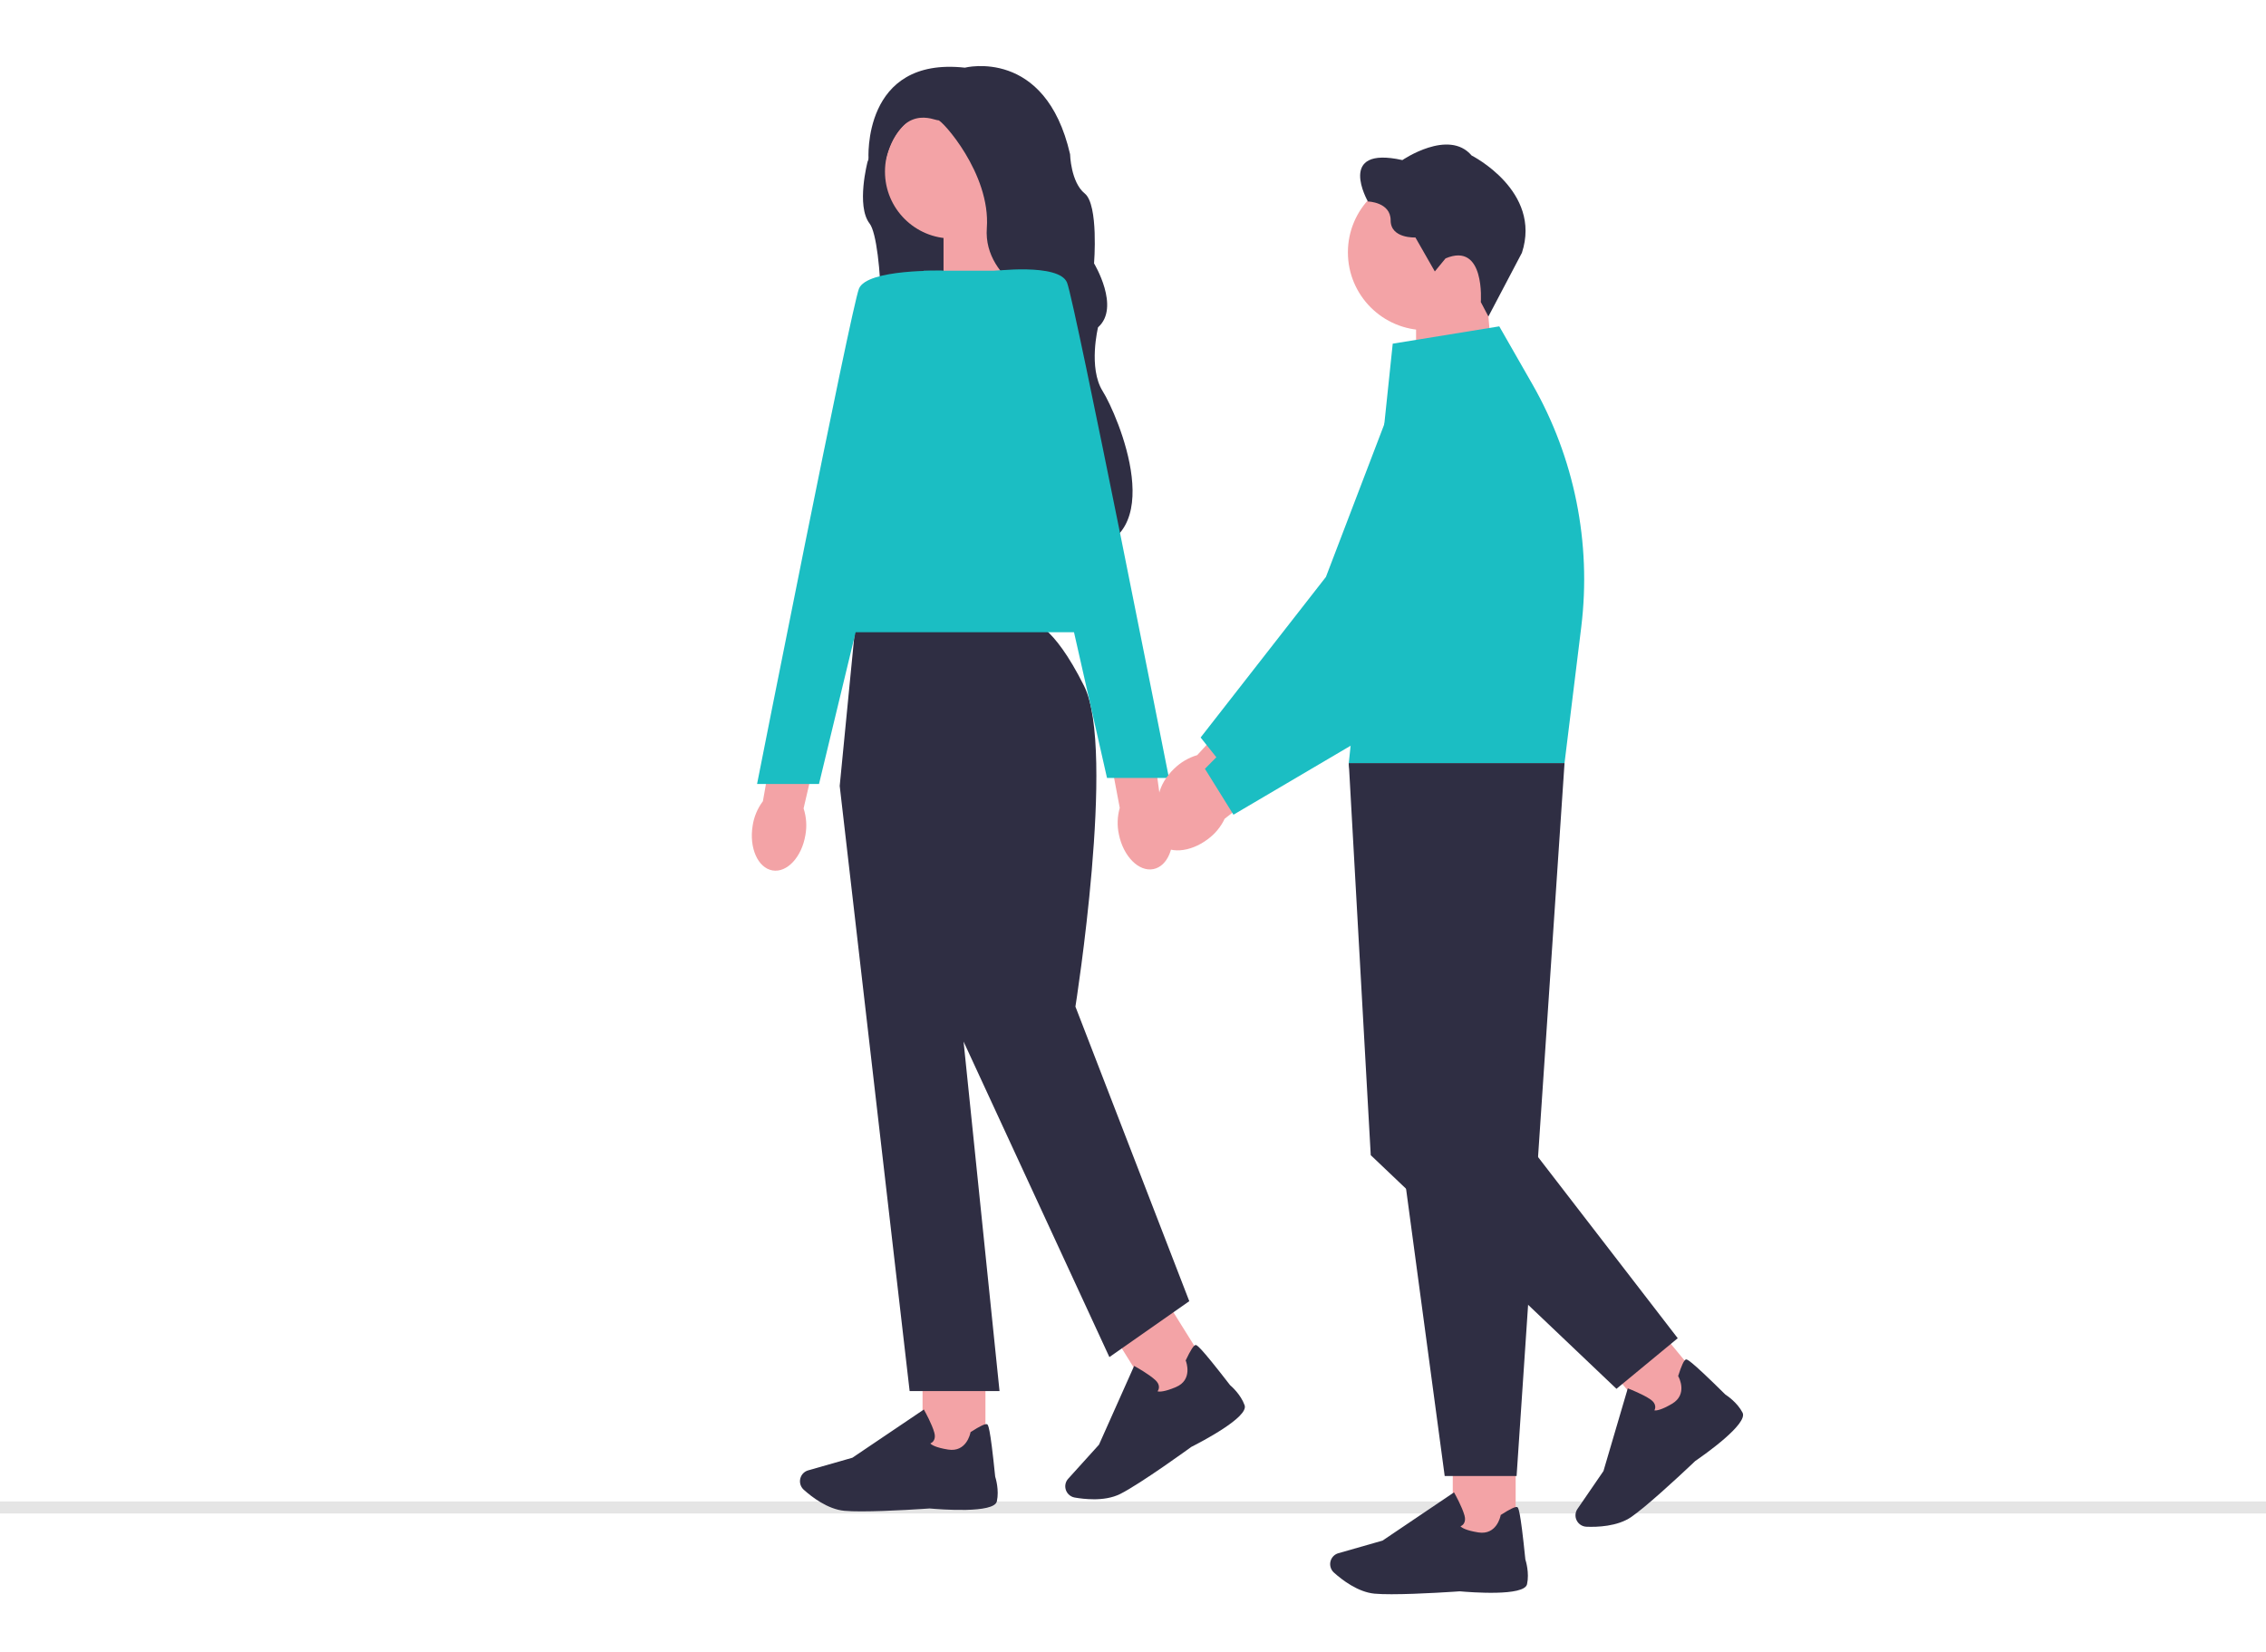 <svg width="240" height="175" viewBox="0 0 240 175" fill="none" xmlns="http://www.w3.org/2000/svg">
<g clip-path="url(#clip0_1303_13285)">
<path d="M-4 159.695C-4 160.048 -3.756 160.331 -3.452 160.331H242.942C243.246 160.331 243.49 160.048 243.49 159.695C243.49 159.342 243.246 159.059 242.942 159.059H-3.452C-3.756 159.059 -4 159.342 -4 159.695Z" fill="#E5E5E5"/>
<path d="M93.229 13.773L91.89 17.123C91.89 17.123 90.655 21.812 92.103 23.682C93.547 25.55 93.868 39.868 92.316 40.924C90.763 41.983 111.991 31.12 111.991 31.12C111.991 31.12 103.704 11.903 103.564 11.833C103.424 11.763 97.994 10.07 97.994 10.07L93.235 13.773H93.229Z" fill="#2F2E43"/>
<path d="M107.046 30.33L99.933 32.668V22.432H106.385L107.046 30.33Z" fill="#F3A3A6"/>
<path d="M85.305 88.453C84.92 90.797 83.355 92.48 81.812 92.21C80.269 91.939 79.328 89.817 79.716 87.47C79.856 86.531 80.228 85.641 80.801 84.88L82.563 74.965L87.36 75.97L85.111 85.638C85.407 86.554 85.474 87.517 85.305 88.453Z" fill="#F3A3A6"/>
<path d="M104.372 144.949H97.711V154.4H104.372V144.949Z" fill="#F3A3A6"/>
<path d="M91.228 160.111C90.528 160.111 89.904 160.095 89.434 160.05C87.665 159.888 85.976 158.581 85.126 157.817C84.745 157.473 84.624 156.926 84.821 156.456C84.964 156.118 85.247 155.864 85.6 155.765L90.277 154.429L97.848 149.32L97.933 149.473C97.965 149.53 98.71 150.87 98.958 151.773C99.053 152.117 99.028 152.403 98.885 152.625C98.786 152.778 98.646 152.867 98.535 152.918C98.672 153.061 99.101 153.354 100.424 153.564C102.355 153.869 102.762 151.868 102.778 151.786L102.791 151.719L102.848 151.681C103.768 151.089 104.334 150.819 104.528 150.876C104.649 150.911 104.852 150.974 105.403 156.424C105.457 156.595 105.842 157.849 105.581 159.048C105.298 160.352 99.597 159.904 98.455 159.802C98.423 159.805 94.154 160.111 91.231 160.111H91.228Z" fill="#2F2E43"/>
<path d="M123.345 137.52L117.692 141.045L122.694 149.064L128.346 145.539L123.345 137.52Z" fill="#F3A3A6"/>
<path d="M115.835 158.828C115.053 158.828 114.334 158.733 113.821 158.644C113.319 158.554 112.924 158.154 112.842 157.651C112.784 157.288 112.889 156.923 113.138 156.652L116.398 153.045L120.12 144.704L120.273 144.787C120.33 144.818 121.669 145.56 122.36 146.196C122.624 146.438 122.754 146.695 122.748 146.959C122.744 147.144 122.674 147.29 122.604 147.395C122.795 147.446 123.314 147.465 124.548 146.943C126.349 146.183 125.636 144.268 125.604 144.189L125.579 144.125L125.607 144.065C126.075 143.075 126.409 142.547 126.606 142.493C126.73 142.458 126.934 142.404 130.284 146.74C130.42 146.854 131.41 147.716 131.823 148.871C132.272 150.128 127.198 152.765 126.177 153.28C126.145 153.306 120.836 157.164 118.654 158.262C117.788 158.698 116.764 158.831 115.832 158.831L115.835 158.828Z" fill="#2F2E43"/>
<path d="M109.279 65.908H90.629L88.936 83.258L96.342 147.364H105.863L102.055 110.339L117.499 143.766L125.961 137.843L113.902 106.636C113.902 106.636 118.209 79.45 114.824 72.678C111.439 65.908 109.279 65.908 109.279 65.908Z" fill="#2F2E43"/>
<path d="M118.556 66.974H86.188L97.825 28.68H110.73L118.556 66.974Z" fill="#1BBEC3"/>
<path d="M99.859 28.678C99.859 28.678 91.821 28.465 90.975 30.583C90.129 32.699 80.184 83.052 80.184 83.052H86.744L99.863 28.678H99.859Z" fill="#1BBEC3"/>
<path d="M100.818 25.267C104.733 25.267 107.906 22.094 107.906 18.179C107.906 14.265 104.733 11.092 100.818 11.092C96.904 11.092 93.731 14.265 93.731 18.179C93.731 22.094 96.904 25.267 100.818 25.267Z" fill="#F3A3A6"/>
<path d="M102.193 7.169C102.193 7.169 110.725 4.983 113.336 16.337C113.336 16.337 113.406 19.298 114.889 20.498C116.371 21.697 115.875 27.903 115.875 27.903C115.875 27.903 118.697 32.557 116.298 34.673C116.298 34.673 115.239 38.974 116.791 41.442C118.344 43.911 124.197 57.488 114.463 58.315C114.463 58.315 109.526 55.334 111.854 46.449C114.183 37.564 111.571 32.656 111.571 32.656C111.571 32.656 104.095 29.946 104.518 24.162C104.942 18.379 99.721 12.666 99.371 12.739C99.022 12.812 95.35 10.694 93.728 17.183L91.991 16.887C91.991 16.887 91.263 5.97 102.193 7.169Z" fill="#2F2E43"/>
<path d="M124.082 87.32C124.556 89.648 123.687 91.777 122.147 92.072C120.608 92.368 118.976 90.717 118.505 88.389C118.305 87.46 118.336 86.499 118.597 85.583L116.724 75.687L121.565 74.92L122.898 84.756C123.499 85.507 123.903 86.385 124.082 87.32Z" fill="#F3A3A6"/>
<path d="M105.088 28.724C105.088 28.724 112.17 27.827 113.016 29.942C113.862 32.058 123.806 82.412 123.806 82.412H117.247L105.088 28.724Z" fill="#1BBEC3"/>
<path d="M124.362 81.427C122.644 83.068 122.138 85.311 123.236 86.43C124.33 87.553 126.611 87.13 128.332 85.486C129.029 84.84 129.55 84.032 129.859 83.128L137.048 76.073L133.511 72.682L126.802 79.995C125.879 80.269 125.046 80.758 124.368 81.423L124.362 81.427Z" fill="#F3A3A6"/>
<path d="M127.165 78.125L140.433 61.119L147.416 42.843C148.179 40.849 149.786 39.344 151.828 38.718C153.87 38.091 156.046 38.431 157.796 39.656C160.656 41.654 161.569 45.481 159.921 48.557L149.159 68.639L149.143 68.671L130.728 82.611L127.165 78.132V78.125Z" fill="#1BBEC3"/>
<path d="M158.259 40.872L149.981 43.592V31.682H157.489L158.259 40.872Z" fill="#F3A3A6"/>
<path d="M151.007 34.979C155.561 34.979 159.252 31.288 159.252 26.734C159.252 22.18 155.561 18.488 151.007 18.488C146.453 18.488 142.761 22.18 142.761 26.734C142.761 31.288 146.453 34.979 151.007 34.979Z" fill="#F3A3A6"/>
<path d="M153.103 27.374L151.967 28.755L149.912 25.157C149.912 25.157 147.288 25.294 147.288 23.344C147.288 21.397 144.88 21.343 144.88 21.343C144.88 21.343 141.47 15.391 148.532 16.959C148.532 16.959 153.427 13.603 155.864 16.473C155.864 16.473 163.33 20.233 161.192 26.779L157.642 33.527L156.838 32C156.838 32 157.324 25.587 153.103 27.374Z" fill="#2F2E43"/>
<path d="M160.529 153.721H153.867V163.172H160.529V153.721Z" fill="#F3A3A6"/>
<path d="M147.381 168.888C146.681 168.888 146.057 168.872 145.586 168.828C143.818 168.665 142.129 167.358 141.279 166.594C140.898 166.251 140.777 165.704 140.974 165.233C141.117 164.896 141.4 164.641 141.753 164.543L146.429 163.207L154 158.098L154.086 158.25C154.118 158.308 154.863 159.647 155.111 160.55C155.206 160.894 155.181 161.18 155.038 161.403C154.939 161.556 154.799 161.645 154.688 161.695C154.824 161.839 155.254 162.131 156.577 162.341C158.508 162.647 158.915 160.646 158.931 160.563L158.944 160.496L159.001 160.458C159.921 159.866 160.487 159.596 160.681 159.653C160.802 159.688 161.005 159.752 161.556 165.201C161.61 165.373 161.995 166.626 161.734 167.825C161.451 169.13 155.75 168.681 154.608 168.579C154.576 168.583 150.307 168.888 147.384 168.888H147.381Z" fill="#2F2E43"/>
<path d="M174.638 139.555L169.505 143.801L175.529 151.083L180.662 146.837L174.638 139.555Z" fill="#F3A3A6"/>
<path d="M174.18 159.615C173.639 160.061 173.149 160.445 172.761 160.713C171.294 161.715 169.16 161.785 168.021 161.737C167.509 161.715 167.067 161.371 166.917 160.881C166.812 160.528 166.869 160.153 167.076 159.851L169.828 155.839L172.405 147.078L172.567 147.142C172.627 147.164 174.052 147.724 174.822 148.262C175.115 148.465 175.277 148.704 175.309 148.965C175.331 149.146 175.28 149.305 175.226 149.417C175.423 149.439 175.939 149.391 177.093 148.71C178.776 147.718 177.816 145.914 177.771 145.838L177.739 145.777L177.758 145.714C178.089 144.67 178.353 144.104 178.541 144.025C178.659 143.974 178.853 143.891 182.749 147.743C182.902 147.839 183.996 148.561 184.56 149.652C185.173 150.838 180.494 154.128 179.549 154.774C179.527 154.796 176.432 157.751 174.18 159.615Z" fill="#2F2E43"/>
<path d="M142.855 80.836C143.491 80.836 165.705 80.836 165.705 80.836L160.628 156.365H153.013L142.858 80.836H142.855Z" fill="#2F2E43"/>
<path d="M147.509 84.997L142.855 80.836L145.181 122.375L171.205 147.127L177.695 141.767L162.53 122.092L147.509 84.997Z" fill="#2F2E43"/>
<path d="M147.509 36.407L158.793 34.574L162.298 40.701C166.752 48.488 168.568 57.51 167.477 66.417L165.705 80.837H142.855L147.509 36.407Z" fill="#1BBEC3"/>
<path d="M124.453 84.407C122.557 85.841 121.797 88.008 122.754 89.249C123.712 90.489 126.028 90.333 127.924 88.899C128.69 88.335 129.304 87.594 129.711 86.732L137.664 80.555L134.54 76.775L127.03 83.268C126.082 83.433 125.197 83.825 124.447 84.407H124.453Z" fill="#F3A3A6"/>
<path d="M127.615 81.449L142.758 66.088L151.801 48.741C152.788 46.848 154.559 45.538 156.662 45.15C158.762 44.762 160.883 45.353 162.484 46.769C165.095 49.085 165.56 52.991 163.568 55.854L150.561 74.559L150.542 74.588L130.641 86.307L127.619 81.446L127.615 81.449Z" fill="#1BBEC3"/>
</g>
<defs>
<clipPath id="clip0_1303_13285">
<rect width="240" height="175" fill="white"/>
</clipPath>
</defs>
</svg>
